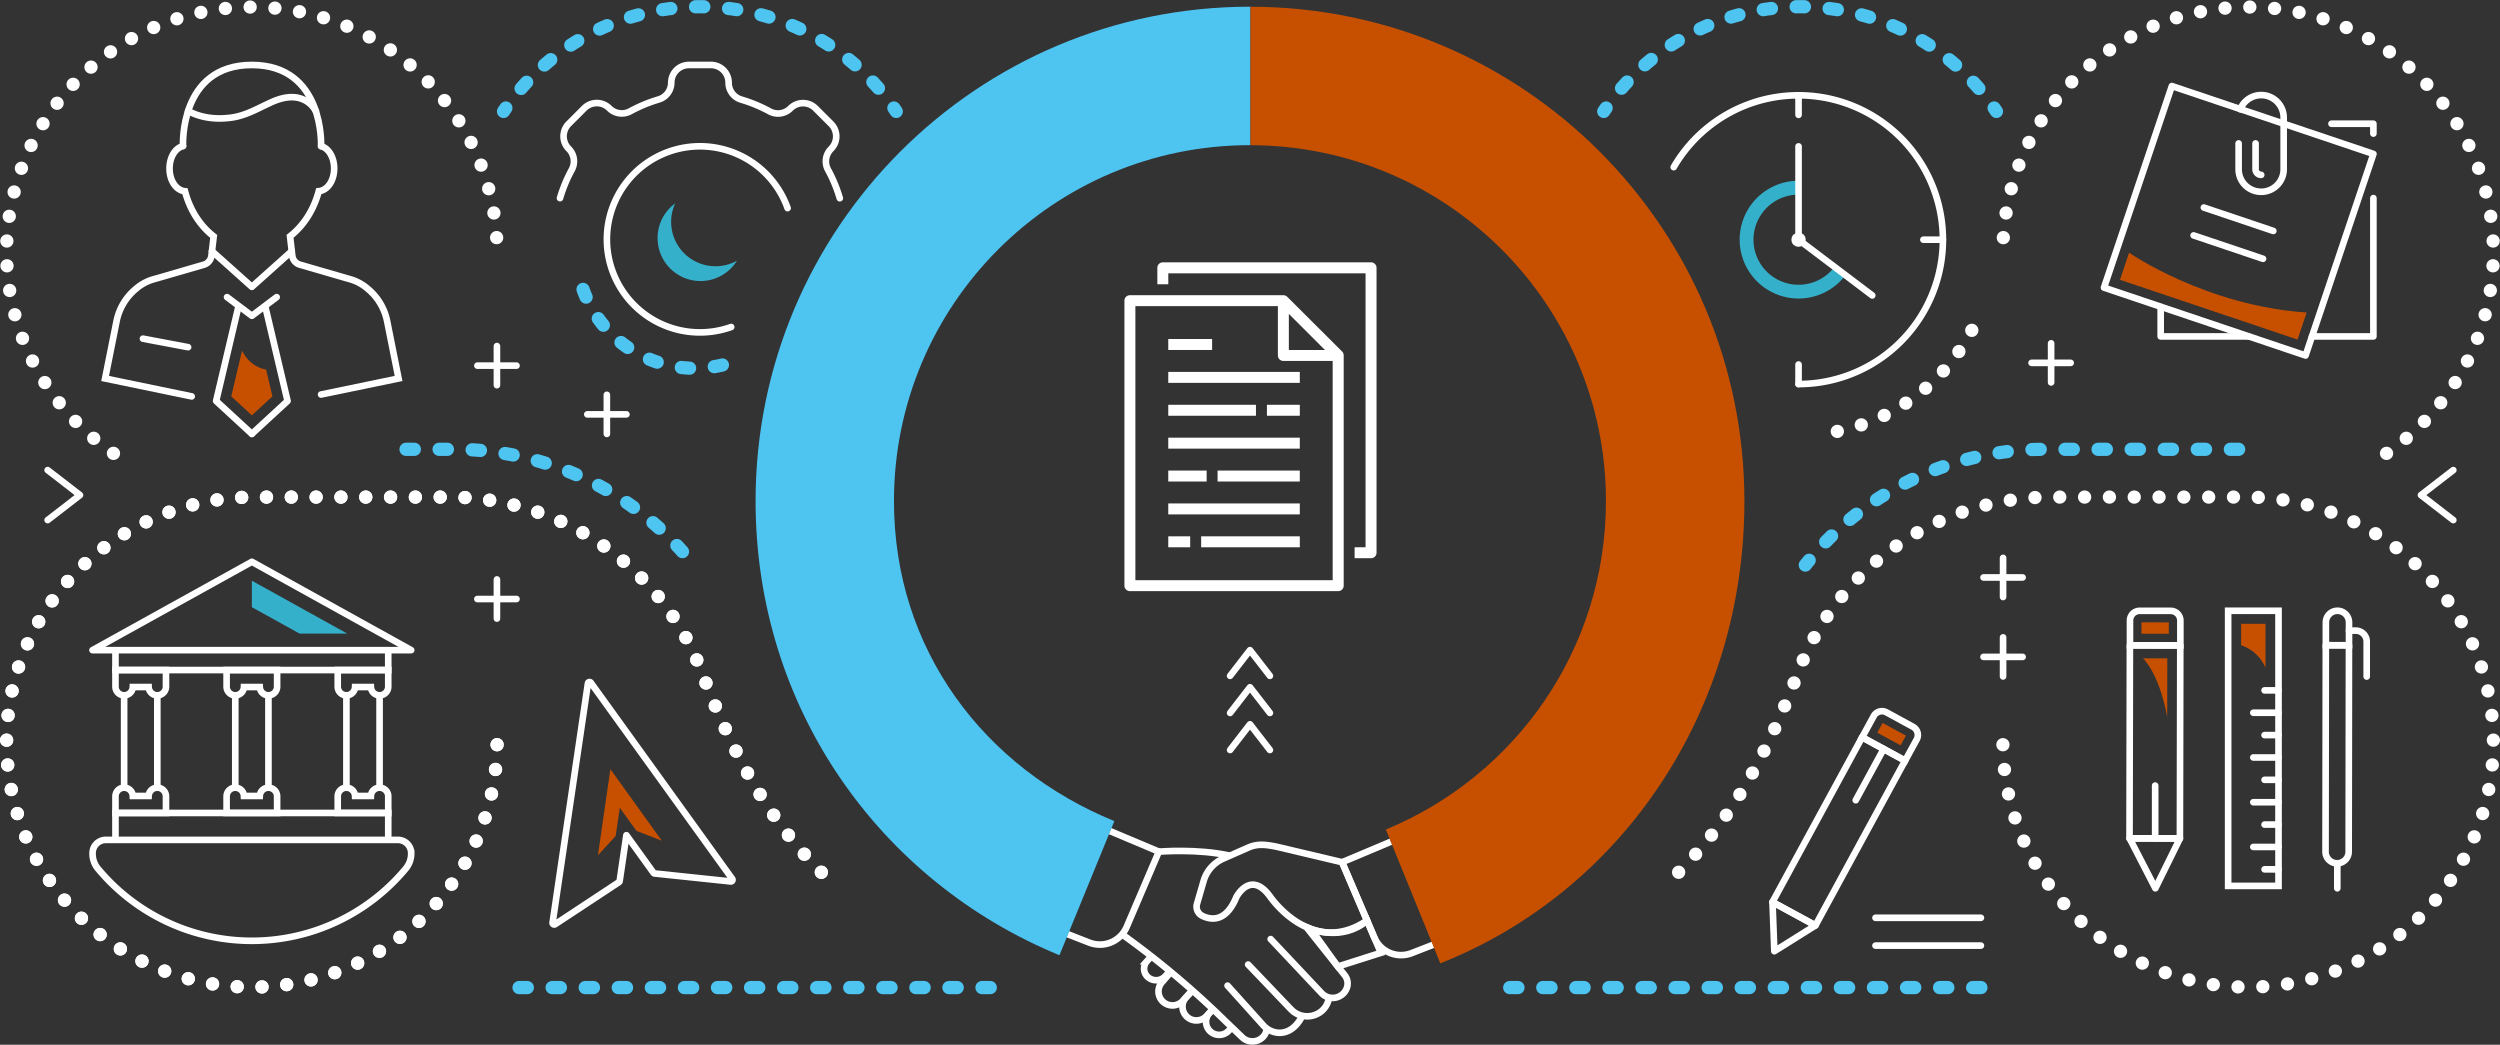 <svg xmlns="http://www.w3.org/2000/svg" viewBox="0 0 1512.09 631.88"><rect x="0" y="0" width="1512.09" height="631.88" fill="#333333" stroke="none"/><defs><style>.cls-1{fill:#fff;}.cls-10,.cls-2,.cls-3,.cls-4,.cls-6,.cls-7,.cls-8{fill:none;}.cls-10,.cls-2,.cls-3,.cls-4,.cls-6,.cls-8{stroke:#fff;}.cls-10,.cls-2,.cls-4,.cls-7,.cls-8{stroke-linejoin:round;}.cls-2,.cls-3,.cls-4,.cls-6{stroke-width:4px;}.cls-3,.cls-6{stroke-miterlimit:10;}.cls-10,.cls-4,.cls-6,.cls-7,.cls-8{stroke-linecap:round;}.cls-5{fill:#c75000;}.cls-7{stroke:#4ec4f1;stroke-dasharray:5 15;}.cls-10,.cls-7,.cls-8{stroke-width:8px;}.cls-8{stroke-dasharray:0.01 15;}.cls-9{fill:#35b0cb;}.cls-10{stroke-dasharray:0.01 15.01;}.cls-11{fill:#4ec4f1;}</style></defs><title>Asset 1</title><g id="Layer_2" data-name="Layer 2"><g id="Isolation_Mode" data-name="Isolation Mode"><g id="_Group_" data-name="&lt;Group&gt;"><path class="cls-1" d="M680.09,181.85V354.22a3.32,3.32,0,0,0,3.32,3.32h126a3.31,3.31,0,0,0,3.31-3.32V215a2.13,2.13,0,0,0,0-.21,3.13,3.13,0,0,0-.17-.85c0-.11-.06-.21-.11-.31a3.28,3.28,0,0,0-.66-1L778.55,179.5a3.22,3.22,0,0,0-1-.66l-.3-.11a3.29,3.29,0,0,0-.86-.17c-.06,0-.12,0-.19,0H683.4a3.31,3.31,0,0,0-3.32,3.31Zm121.28,29.83H779.54V189.85ZM686.72,185.16h86.19V215a3.31,3.31,0,0,0,3.31,3.31h29.83v132.6H686.72Zm0,0"/><path class="cls-1" d="M819.32,331v6.63h9.94a3.31,3.31,0,0,0,3.32-3.31V162a3.31,3.31,0,0,0-3.32-3.32h-126A3.31,3.31,0,0,0,700,162v9.94h6.63v-6.63H825.94V331Zm0,0"/><rect class="cls-1" x="706.61" y="224.94" width="79.56" height="6.63"/><rect class="cls-1" x="706.61" y="205.05" width="26.52" height="6.63"/><rect class="cls-1" x="706.61" y="244.83" width="53.04" height="6.63"/><rect class="cls-1" x="766.28" y="244.83" width="19.89" height="6.63"/><rect class="cls-1" x="706.61" y="264.72" width="79.56" height="6.63"/><rect class="cls-1" x="706.61" y="304.5" width="79.56" height="6.63"/><rect class="cls-1" x="736.44" y="284.61" width="49.72" height="6.63"/><rect class="cls-1" x="706.61" y="284.61" width="23.21" height="6.63"/><rect class="cls-1" x="706.61" y="324.39" width="13.26" height="6.63"/><rect class="cls-1" x="726.5" y="324.39" width="59.67" height="6.63"/><polygon id="_Path_" data-name="&lt;Path&gt;" class="cls-2" points="152.33 339.79 55.95 393.23 248.7 393.23 152.33 339.79"/><polyline id="_Path_2" data-name="&lt;Path&gt;" class="cls-3" points="234.82 393.23 234.82 405.27 69.84 405.27 69.84 393.23"/><polyline id="_Path_3" data-name="&lt;Path&gt;" class="cls-3" points="234.82 507.02 234.82 491.71 69.84 491.71 69.84 507.02"/><path id="_Path_4" data-name="&lt;Path&gt;" class="cls-3" d="M100.39,415.54a5.25,5.25,0,0,1-10.49,0H80.33a5.25,5.25,0,0,1-10.49,0V405.27h30.55Z"/><path id="_Path_5" data-name="&lt;Path&gt;" class="cls-3" d="M100.39,481.44a5.25,5.25,0,0,0-10.49,0H80.33a5.25,5.25,0,0,0-10.49,0v10.28h30.55Z"/><path id="_Path_6" data-name="&lt;Path&gt;" class="cls-3" d="M167.61,481.44a5.25,5.25,0,0,0-10.49,0h-9.57a5.25,5.25,0,0,0-10.49,0v10.28h30.55Z"/><path id="_Path_7" data-name="&lt;Path&gt;" class="cls-3" d="M234.82,481.44a5.25,5.25,0,0,0-10.49,0h-9.57a5.25,5.25,0,0,0-10.49,0v10.28h30.55Z"/><path id="_Path_8" data-name="&lt;Path&gt;" class="cls-3" d="M167.61,415.54a5.25,5.25,0,0,1-10.49,0h-9.57a5.25,5.25,0,0,1-10.49,0V405.27h30.55Z"/><path id="_Path_9" data-name="&lt;Path&gt;" class="cls-3" d="M234.82,415.54a5.25,5.25,0,0,1-10.49,0h-9.57a5.25,5.25,0,0,1-10.49,0V405.27h30.55Z"/><g id="_Group_2" data-name="&lt;Group&gt;"><line id="_Path_10" data-name="&lt;Path&gt;" class="cls-3" x1="75.08" y1="420.79" x2="75.08" y2="476.19"/><line id="_Path_11" data-name="&lt;Path&gt;" class="cls-3" x1="95.14" y1="420.79" x2="95.14" y2="476.19"/></g><line id="_Path_12" data-name="&lt;Path&gt;" class="cls-3" x1="142.3" y1="420.79" x2="142.3" y2="476.19"/><line id="_Path_13" data-name="&lt;Path&gt;" class="cls-3" x1="162.36" y1="420.79" x2="162.36" y2="476.19"/><line id="_Path_14" data-name="&lt;Path&gt;" class="cls-3" x1="209.52" y1="420.79" x2="209.52" y2="476.19"/><line id="_Path_15" data-name="&lt;Path&gt;" class="cls-3" x1="229.58" y1="420.79" x2="229.58" y2="476.19"/><g id="_Group_3" data-name="&lt;Group&gt;"><path id="_Path_16" data-name="&lt;Path&gt;" class="cls-4" d="M356.35,412.54a1,1,0,0,1,1,.38l85.53,118.65a1,1,0,0,1-.92,1.57l-46-4.83a1,1,0,0,1-.7-.41l-16.39-22.73-4.08,27.72a1,1,0,0,1-.44.68l-38.6,25.46a1,1,0,0,1-1.07,0h0a1,1,0,0,1-.45-1L355.6,413.36A1,1,0,0,1,356.35,412.54Z"/><polygon id="_Path_17" data-name="&lt;Path&gt;" class="cls-5" points="369.18 465.21 361.66 517.32 372.38 505.61 374.88 488.58 384.95 502.53 400.3 508.49 369.18 465.21"/></g><g id="_Group_4" data-name="&lt;Group&gt;"><g id="_Group_5" data-name="&lt;Group&gt;"><rect id="_Rectangle_" data-name="&lt;Rectangle&gt;" class="cls-4" x="1288.16" y="390.29" width="30.47" height="116.77" transform="translate(0.83 -2.4) rotate(0.11)"/><path id="_Path_18" data-name="&lt;Path&gt;" class="cls-6" d="M1312.93,369.46l-18.78,0a5.84,5.84,0,0,0-5.86,5.83l0,15,30.47.06,0-15A5.85,5.85,0,0,0,1312.93,369.46Z"/><rect id="_Path_19" data-name="&lt;Path&gt;" class="cls-5" x="1300.07" y="371.61" width="6.89" height="16.52" transform="translate(921.14 1682.65) rotate(-89.89)"/><polygon id="_Path_20" data-name="&lt;Path&gt;" class="cls-4" points="1288.05 507.03 1303.64 537.27 1318.52 507.09 1288.05 507.03"/><path id="_Path_21" data-name="&lt;Path&gt;" class="cls-5" d="M1310.8,433.66l.07-35.49-14.75,0s9.82,8.74,14.68,35.52Z"/><line id="_Path_22" data-name="&lt;Path&gt;" class="cls-4" x1="1303.52" y1="507.03" x2="1303.52" y2="475.14"/></g><g id="_Group_6" data-name="&lt;Group&gt;"><path id="_Path_23" data-name="&lt;Path&gt;" class="cls-4" d="M1413.57,522.15h0a7,7,0,0,1-7-7l.17-124.88,14,.06-.17,124.84A7,7,0,0,1,1413.57,522.15Z"/><path id="_Path_24" data-name="&lt;Path&gt;" class="cls-6" d="M1413.77,369.42h0a7,7,0,0,0-7,7v13.83h14V376.43A7,7,0,0,0,1413.77,369.42Z"/><path id="_Path_25" data-name="&lt;Path&gt;" class="cls-6" d="M1420.77,381.42h4.07a6.63,6.63,0,0,1,6.63,6.63V409.2"/><line id="_Path_26" data-name="&lt;Path&gt;" class="cls-4" x1="1413.68" y1="522.18" x2="1413.68" y2="537.27"/></g><g id="_Group_7" data-name="&lt;Group&gt;"><line id="_Path_27" data-name="&lt;Path&gt;" class="cls-6" x1="1378.13" y1="525.8" x2="1369.69" y2="525.8"/><line id="_Path_28" data-name="&lt;Path&gt;" class="cls-6" x1="1378.13" y1="512.27" x2="1362.89" y2="512.27"/><line id="_Path_29" data-name="&lt;Path&gt;" class="cls-6" x1="1378.13" y1="498.74" x2="1369.69" y2="498.74"/><line id="_Path_30" data-name="&lt;Path&gt;" class="cls-6" x1="1378.13" y1="485.21" x2="1362.89" y2="485.21"/><rect id="_Rectangle_2" data-name="&lt;Rectangle&gt;" class="cls-3" x="1347.66" y="369.42" width="30.47" height="166.41"/><line id="_Path_31" data-name="&lt;Path&gt;" class="cls-6" x1="1378.13" y1="471.68" x2="1369.69" y2="471.68"/><line id="_Path_32" data-name="&lt;Path&gt;" class="cls-6" x1="1378.13" y1="458.15" x2="1362.89" y2="458.15"/><line id="_Path_33" data-name="&lt;Path&gt;" class="cls-6" x1="1378.13" y1="444.62" x2="1369.69" y2="444.62"/><line id="_Path_34" data-name="&lt;Path&gt;" class="cls-6" x1="1378.13" y1="431.09" x2="1362.89" y2="431.09"/><line id="_Path_35" data-name="&lt;Path&gt;" class="cls-6" x1="1378.13" y1="417.56" x2="1369.69" y2="417.56"/><path id="_Path_36" data-name="&lt;Path&gt;" class="cls-5" d="M1370.27,404V377.29h-14.75v13A24.06,24.06,0,0,1,1370.27,404Z"/></g></g><g id="_Group_8" data-name="&lt;Group&gt;"><polyline id="_Path_37" data-name="&lt;Path&gt;" class="cls-4" points="1435.51 119.82 1435.51 203.49 1398.36 203.49"/><polyline id="_Path_38" data-name="&lt;Path&gt;" class="cls-4" points="1410.16 74.84 1435.51 74.84 1435.51 80.8"/><polyline id="_Path_39" data-name="&lt;Path&gt;" class="cls-4" points="1359.96 203.49 1306.86 203.49 1306.86 185.61"/><rect id="_Rectangle_3" data-name="&lt;Rectangle&gt;" class="cls-4" x="1289.7" y="69.29" width="128.64" height="128.64" transform="translate(113.47 -425.19) rotate(18.61)"/><path id="_Path_40" data-name="&lt;Path&gt;" class="cls-4" d="M1355,66.07a13.62,13.62,0,0,1,12.64-8.56h0a13.61,13.61,0,0,1,13.61,13.61v31.26A13.61,13.61,0,0,1,1367.63,116h0A13.61,13.61,0,0,1,1354,102.38V86.75"/><path id="_Path_41" data-name="&lt;Path&gt;" class="cls-4" d="M1364.25,86.75v15.63a3.39,3.39,0,0,0,3.39,3.39"/><g id="_Group_9" data-name="&lt;Group&gt;"><line id="_Path_42" data-name="&lt;Path&gt;" class="cls-4" x1="1332.98" y1="125.53" x2="1374.98" y2="139.68"/><line id="_Path_43" data-name="&lt;Path&gt;" class="cls-4" x1="1326.77" y1="142.38" x2="1368.77" y2="156.53"/></g><path id="_Path_44" data-name="&lt;Path&gt;" class="cls-5" d="M1287.76,152.85l-5.51,16.37,107.38,36.17,5.51-16.37C1334.11,185,1287.76,152.85,1287.76,152.85Z"/></g><g id="_Group_10" data-name="&lt;Group&gt;"><line id="_Path_45" data-name="&lt;Path&gt;" class="cls-6" x1="1211.53" y1="385.49" x2="1211.53" y2="409.15"/><line id="_Path_46" data-name="&lt;Path&gt;" class="cls-6" x1="1223.36" y1="397.32" x2="1199.7" y2="397.32"/></g><g id="_Group_11" data-name="&lt;Group&gt;"><line id="_Path_47" data-name="&lt;Path&gt;" class="cls-6" x1="1211.53" y1="337.44" x2="1211.53" y2="361.1"/><line id="_Path_48" data-name="&lt;Path&gt;" class="cls-6" x1="1223.36" y1="349.27" x2="1199.7" y2="349.27"/></g><g id="_Group_12" data-name="&lt;Group&gt;"><line id="_Path_49" data-name="&lt;Path&gt;" class="cls-6" x1="367.05" y1="238.79" x2="367.05" y2="262.45"/><line id="_Path_50" data-name="&lt;Path&gt;" class="cls-6" x1="378.88" y1="250.62" x2="355.22" y2="250.62"/></g><g id="_Group_13" data-name="&lt;Group&gt;"><line id="_Path_51" data-name="&lt;Path&gt;" class="cls-6" x1="300.56" y1="350.47" x2="300.56" y2="374.14"/><line id="_Path_52" data-name="&lt;Path&gt;" class="cls-6" x1="312.39" y1="362.31" x2="288.73" y2="362.31"/></g><line id="_Path_53" data-name="&lt;Path&gt;" class="cls-7" x1="313.95" y1="597.32" x2="603.6" y2="597.32"/><g id="_Group_14" data-name="&lt;Group&gt;"><g id="_Group_15" data-name="&lt;Group&gt;"><rect id="_Rectangle_4" data-name="&lt;Rectangle&gt;" class="cls-4" x="1097.38" y="446.09" width="29.61" height="113.46" transform="translate(375.51 -470.36) rotate(28.55)"/><path id="_Path_54" data-name="&lt;Path&gt;" class="cls-6" d="M1157,439.56l-16-8.72a5.68,5.68,0,0,0-7.7,2.27l-7,12.81,26,14.15,7-12.8A5.68,5.68,0,0,0,1157,439.56Z"/><rect id="_Path_55" data-name="&lt;Path&gt;" class="cls-5" x="1140.79" y="436.07" width="6.7" height="16.05" transform="translate(207.2 1236.82) rotate(-61.45)"/><line id="_Path_56" data-name="&lt;Path&gt;" class="cls-6" x1="1139.3" y1="452.99" x2="1122.42" y2="484.01"/><polygon id="_Path_57" data-name="&lt;Path&gt;" class="cls-4" points="1072.07 545.59 1073.18 575.33 1098.07 559.73 1072.07 545.59"/></g><line id="_Path_58" data-name="&lt;Path&gt;" class="cls-4" x1="1134.36" y1="571.93" x2="1198.13" y2="571.93"/><line id="_Path_59" data-name="&lt;Path&gt;" class="cls-4" x1="1134.36" y1="555.12" x2="1198.13" y2="555.12"/></g><g id="_Group_16" data-name="&lt;Group&gt;"><path id="_Path_60" data-name="&lt;Path&gt;" class="cls-3" d="M826.83,556.78c-33.63,22.58-58.71-14.61-58.71-14.61-11.89-16.25-20.39.54-20.39.54-6.25,15.2-15.27,13.82-20.59,11.21A6.2,6.2,0,0,1,724,546.6l4-13.77A21.28,21.28,0,0,1,739.9,519.3l15.17-6.68c5.43-2.39,10.43-1.84,17.12-.48l39.55,9.36Z"/><path id="_Path_61" data-name="&lt;Path&gt;" class="cls-3" d="M835.18,576.3l-26,8.28-16.32-22.74s19,7.89,34-5.06Z"/><path id="_Path_62" data-name="&lt;Path&gt;" class="cls-3" d="M671.4,502.68l29.52,12.43-19.47,45.52a17.62,17.62,0,0,1-22.59,9.49l-13-5.06"/><path id="_Path_63" data-name="&lt;Path&gt;" class="cls-3" d="M841.26,509.08l-29.52,12.43L831.21,567a17.62,17.62,0,0,0,22.59,9.49l13-5.06"/><path id="_Path_64" data-name="&lt;Path&gt;" class="cls-6" d="M790.88,561.69l22.46,28.16a8,8,0,0,1,1.29,7.64h0a9.13,9.13,0,0,1-15.25,3.23L768.55,568"/><path id="_Path_65" data-name="&lt;Path&gt;" class="cls-6" d="M754.92,583.4l25.95,27.14c7,7.31,19.39,4.65,22.49-5l.14-.45"/><path id="_Path_66" data-name="&lt;Path&gt;" class="cls-6" d="M742.48,596.15,763.94,620a13.59,13.59,0,0,0,9.23,4.66c4,.22,9.18-1.32,13.48-8.38"/><path id="_Path_67" data-name="&lt;Path&gt;" class="cls-3" d="M743.83,517.57c-19.27-4.42-42.9-2.46-42.9-2.46"/><path id="_Path_68" data-name="&lt;Path&gt;" class="cls-3" d="M679.34,565.59a532.07,532.07,0,0,1,61.94,52.16l10.06,9.65c5,4.84,13.67,2.22,14.77-4.68,0-.09,0-.19,0-.28"/><path id="_Path_69" data-name="&lt;Path&gt;" class="cls-3" d="M696.37,578.36l-2.65,3a6.8,6.8,0,0,0,.76,9.8h0a7.55,7.55,0,0,0,10.45-.84l2.58-2.92"/><path id="_Path_70" data-name="&lt;Path&gt;" class="cls-3" d="M721.18,599.06l-5.8,6.32a8.45,8.45,0,0,1-11.76.68h0a8.45,8.45,0,0,1-.85-11.93l5.4-6.22"/><path id="_Path_71" data-name="&lt;Path&gt;" class="cls-3" d="M721.18,599.06l-3.75,4.09a8.39,8.39,0,0,0,.47,11.81h0a8.39,8.39,0,0,0,11.82-.39l3.92-4.16"/><path id="_Path_72" data-name="&lt;Path&gt;" class="cls-3" d="M745.12,621.43l-2.06,2.11a7.93,7.93,0,0,1-11.15.19h0a7.93,7.93,0,0,1-.29-11.17l1.48-1.57"/></g><path id="_Path_73" data-name="&lt;Path&gt;" class="cls-8" d="M68.63,274.21C29.83,247.57,4.18,203.27,4,152.85a148.33,148.33,0,1,1,296.66-.52"/><path id="_Path_74" data-name="&lt;Path&gt;" class="cls-8" d="M496.78,527.58c-35.31-35.31-55.41-76.84-72.75-122.12A163.55,163.55,0,0,0,271.22,300.66H153.94C72,300.66,4.28,366.49,4,448.46a148.33,148.33,0,1,0,296.66.52"/><path id="_Path_75" data-name="&lt;Path&gt;" class="cls-8" d="M496.78,527.58c-35.31-35.31-55.41-76.84-72.75-122.12A163.55,163.55,0,0,0,271.22,300.66H153.94C72,300.66,4.28,366.49,4,448.46a148.33,148.33,0,1,0,296.66.52"/><line id="_Path_76" data-name="&lt;Path&gt;" class="cls-7" x1="1198.13" y1="597.32" x2="908.49" y2="597.32"/><g id="_Group_17" data-name="&lt;Group&gt;"><g id="_Group_18" data-name="&lt;Group&gt;"><path id="_Path_77" data-name="&lt;Path&gt;" class="cls-9" d="M1087.83,109.36v8.36a27.26,27.26,0,1,0,21.74,43.71l6.67,5a35.62,35.62,0,1,1-28.41-57.11Z"/><circle id="_Path_78" data-name="&lt;Path&gt;" class="cls-4" cx="1087.83" cy="144.98" r="2.3"/><polyline id="_Path_79" data-name="&lt;Path&gt;" class="cls-4" points="1087.83 88.54 1087.83 144.98 1132.4 178.69"/><path id="_Path_80" data-name="&lt;Path&gt;" class="cls-10" d="M1111.28,260.92a118.72,118.72,0,0,0,87.34-74.49"/><path id="_Path_81" data-name="&lt;Path&gt;" class="cls-4" d="M1087.83,232.29a87.32,87.32,0,1,0-75.5-131.2"/><line id="_Path_82" data-name="&lt;Path&gt;" class="cls-4" x1="1175.15" y1="144.98" x2="1163.33" y2="144.98"/><line id="_Path_83" data-name="&lt;Path&gt;" class="cls-4" x1="1087.83" y1="57.66" x2="1087.83" y2="69.47"/><line id="_Path_84" data-name="&lt;Path&gt;" class="cls-4" x1="1087.83" y1="220.48" x2="1087.83" y2="232.29"/></g><path id="_Path_85" data-name="&lt;Path&gt;" class="cls-7" d="M352.65,175.05a71.75,71.75,0,0,0,91.69,43.52"/><g id="_Group_19" data-name="&lt;Group&gt;"><path id="_Path_86" data-name="&lt;Path&gt;" class="cls-4" d="M476.37,125.88a56.28,56.28,0,1,0-34.13,71.91"/><path id="_Path_87" data-name="&lt;Path&gt;" class="cls-4" d="M338.71,119.85a87.55,87.55,0,0,1,7.14-17.22A10.65,10.65,0,0,0,344,90h0a10.7,10.7,0,0,1,0-15.14l9.39-9.39a10.7,10.7,0,0,1,15.14,0h0a10.65,10.65,0,0,0,12.62,1.85q3.69-2,7.59-3.68v0a87.44,87.44,0,0,1,9.69-3.49A10.64,10.64,0,0,0,406,50h0a10.7,10.7,0,0,1,10.7-10.7H430A10.7,10.7,0,0,1,440.7,50h0a10.64,10.64,0,0,0,7.58,10.23,87.66,87.66,0,0,1,17.22,7.14,10.65,10.65,0,0,0,12.62-1.85h0a10.7,10.7,0,0,1,15.14,0l9.39,9.39a10.7,10.7,0,0,1,0,15.14h0a10.65,10.65,0,0,0-1.85,12.62,87.55,87.55,0,0,1,7.14,17.22"/><g id="_Group_20" data-name="&lt;Group&gt;"><path id="_Path_88" data-name="&lt;Path&gt;" class="cls-9" d="M412.53,167.47a25.94,25.94,0,0,0,33.19-9.76A26.84,26.84,0,0,1,408.38,123a26,26,0,0,0,4.15,44.45Z"/></g></g><g id="_Group_21" data-name="&lt;Group&gt;"><g id="_Group_22" data-name="&lt;Group&gt;"><g id="_Group_23" data-name="&lt;Group&gt;"><path id="_Path_89" data-name="&lt;Path&gt;" class="cls-7" d="M1207.53,67.39q-.7-1-1.41-2.06"/><path id="_Path_90" data-name="&lt;Path&gt;" class="cls-7" d="M1196.9,53.49a143,143,0,0,0-221,5.8"/><path id="_Path_91" data-name="&lt;Path&gt;" class="cls-7" d="M971.42,65.33q-.71,1-1.41,2.06"/></g></g></g><g id="_Group_24" data-name="&lt;Group&gt;"><g id="_Group_25" data-name="&lt;Group&gt;"><g id="_Group_26" data-name="&lt;Group&gt;"><path id="_Path_92" data-name="&lt;Path&gt;" class="cls-7" d="M304.56,67.39q.7-1,1.41-2.06"/><path id="_Path_93" data-name="&lt;Path&gt;" class="cls-7" d="M315.19,53.49a143,143,0,0,1,221,5.8"/><path id="_Path_94" data-name="&lt;Path&gt;" class="cls-7" d="M540.67,65.33q.71,1,1.41,2.06"/></g></g></g></g><path id="_Path_95" data-name="&lt;Path&gt;" class="cls-8" d="M1443.46,274.21c38.8-26.64,64.45-70.95,64.63-121.36a148.33,148.33,0,1,0-296.66-.52"/><g id="_Group_27" data-name="&lt;Group&gt;"><g id="_Group_28" data-name="&lt;Group&gt;"><polyline id="_Path_96" data-name="&lt;Path&gt;" class="cls-4" points="137.32 179.71 152.33 191.01 167.34 179.71"/><polyline id="_Path_97" data-name="&lt;Path&gt;" class="cls-4" points="160.64 186.27 173.93 242.53 152.33 262.44"/><polyline id="_Path_98" data-name="&lt;Path&gt;" class="cls-4" points="144.02 186.27 130.73 242.53 152.33 262.44"/><path id="_Path_99" data-name="&lt;Path&gt;" class="cls-5" d="M146.4,212.09c2.06,4.2,6.32,9.93,14.55,11.42l3.83,16.22-12.45,11.48-12.45-11.48Z"/></g><g id="_Group_29" data-name="&lt;Group&gt;"><path id="_Path_100" data-name="&lt;Path&gt;" class="cls-6" d="M115.94,239.76,63.58,228.92l6.92-34.65a34.16,34.16,0,0,1,11.71-19.57,27.92,27.92,0,0,1,11.47-6l29.59-8.59a6.45,6.45,0,0,0,4.61-5.44l1.37-11.71c-8.29-6.43-14.41-16-17.36-27.28-5.28-.47-9.34-6.34-9.34-13.76,0-6.85,3.44-12.39,8.16-13.58"/><path id="_Path_101" data-name="&lt;Path&gt;" class="cls-6" d="M194.21,88.38c4.58,1.31,7.9,6.77,7.9,13.5,0,7.41-4,13.28-9.31,13.76-3,11.22-9.08,20.84-17.37,27.28l1.35,11.71a6.44,6.44,0,0,0,4.6,5.45l29.49,8.56a27.94,27.94,0,0,1,11.57,6.05,34.06,34.06,0,0,1,11.71,19.57l6.92,34.65-46.86,9.71"/></g><path id="_Path_102" data-name="&lt;Path&gt;" class="cls-6" d="M110.7,88.3s-2.45-49,41.63-49,41.87,49.11,41.87,49.11"/><path id="_Path_103" data-name="&lt;Path&gt;" class="cls-6" d="M191.07,67.31a15.75,15.75,0,0,0-8.75-7.56c-6-2.17-12.67-.44-18.45,2.2-8.35,3.81-15.64,8.3-25,9.33-8.92,1-17.09,0-25.1-4.09"/><polyline id="_Path_104" data-name="&lt;Path&gt;" class="cls-4" points="128.19 151.89 152.33 173.5 176.47 151.89"/><line id="_Path_105" data-name="&lt;Path&gt;" class="cls-4" x1="113.77" y1="209.99" x2="86.46" y2="204.84"/></g><path id="_Path_106" data-name="&lt;Path&gt;" class="cls-8" d="M1015.3,527.58c35.31-35.31,55.41-76.84,72.75-122.12a163.55,163.55,0,0,1,152.82-104.81h117.28c82,0,149.65,65.83,149.94,147.8a148.33,148.33,0,1,1-296.66.52"/><line id="_Path_107" data-name="&lt;Path&gt;" class="cls-6" x1="300.56" y1="209.31" x2="300.56" y2="232.98"/><line id="_Path_108" data-name="&lt;Path&gt;" class="cls-6" x1="288.73" y1="221.15" x2="312.39" y2="221.15"/><g id="_Group_30" data-name="&lt;Group&gt;"><line id="_Path_109" data-name="&lt;Path&gt;" class="cls-6" x1="1240.59" y1="207.64" x2="1240.59" y2="231.31"/><line id="_Path_110" data-name="&lt;Path&gt;" class="cls-6" x1="1228.76" y1="219.47" x2="1252.42" y2="219.47"/></g><path id="_Path_111" data-name="&lt;Path&gt;" class="cls-7" d="M1354,271.76H1236.74a184.68,184.68,0,0,0-144.81,70"/><path id="_Path_112" data-name="&lt;Path&gt;" class="cls-7" d="M245.6,271.76h29.19a184.68,184.68,0,0,1,144.81,70"/><polyline id="_Path_113" data-name="&lt;Path&gt;" class="cls-4" points="1483.85 314.57 1464.29 299.45 1483.85 284.33"/><g id="_Group_31" data-name="&lt;Group&gt;"><polyline id="_Path_114" data-name="&lt;Path&gt;" class="cls-4" points="744.01 408.79 756.04 393.23 768.08 408.79"/><polyline id="_Path_115" data-name="&lt;Path&gt;" class="cls-4" points="744.01 431.21 756.04 415.65 768.08 431.21"/><polyline id="_Path_116" data-name="&lt;Path&gt;" class="cls-4" points="744.01 453.63 756.04 438.07 768.08 453.63"/></g><polyline id="_Path_117" data-name="&lt;Path&gt;" class="cls-4" points="28.82 314.57 48.38 299.45 28.82 284.33"/><path id="_Path_118" data-name="&lt;Path&gt;" class="cls-11" d="M756,4.06c-165.15,0-299,133.88-299,299C457,428,532,533,640.79,577.76L674,496.63c-78.54-32.1-133.3-103.44-133.3-193.54,0-118.9,96.39-215.29,215.29-215.29h.3V4.07Z"/><path id="_Path_119" data-name="&lt;Path&gt;" class="cls-5" d="M756.33,4.07V87.82c118.76.16,215,96.48,215,215.28,0,89.83-54.93,166.35-133.11,198.62l32.93,80.93c110.66-43.85,183.93-153.28,183.93-279.55C1055.07,138,921.35,4.23,756.33,4.07Z"/><path id="_Path_120" data-name="&lt;Path&gt;" class="cls-3" d="M248.7,516a14.19,14.19,0,0,1-3.23,9.32,121.1,121.1,0,0,1-186.3,0A14.19,14.19,0,0,1,56,516h0a8,8,0,0,1,8-8H240.69a8,8,0,0,1,8,8Z"/><polygon id="_Path_121" data-name="&lt;Path&gt;" class="cls-9" points="152.33 351.23 152.33 367.23 181.19 383.23 210.04 383.23 152.33 351.23"/></g></g></g></svg>